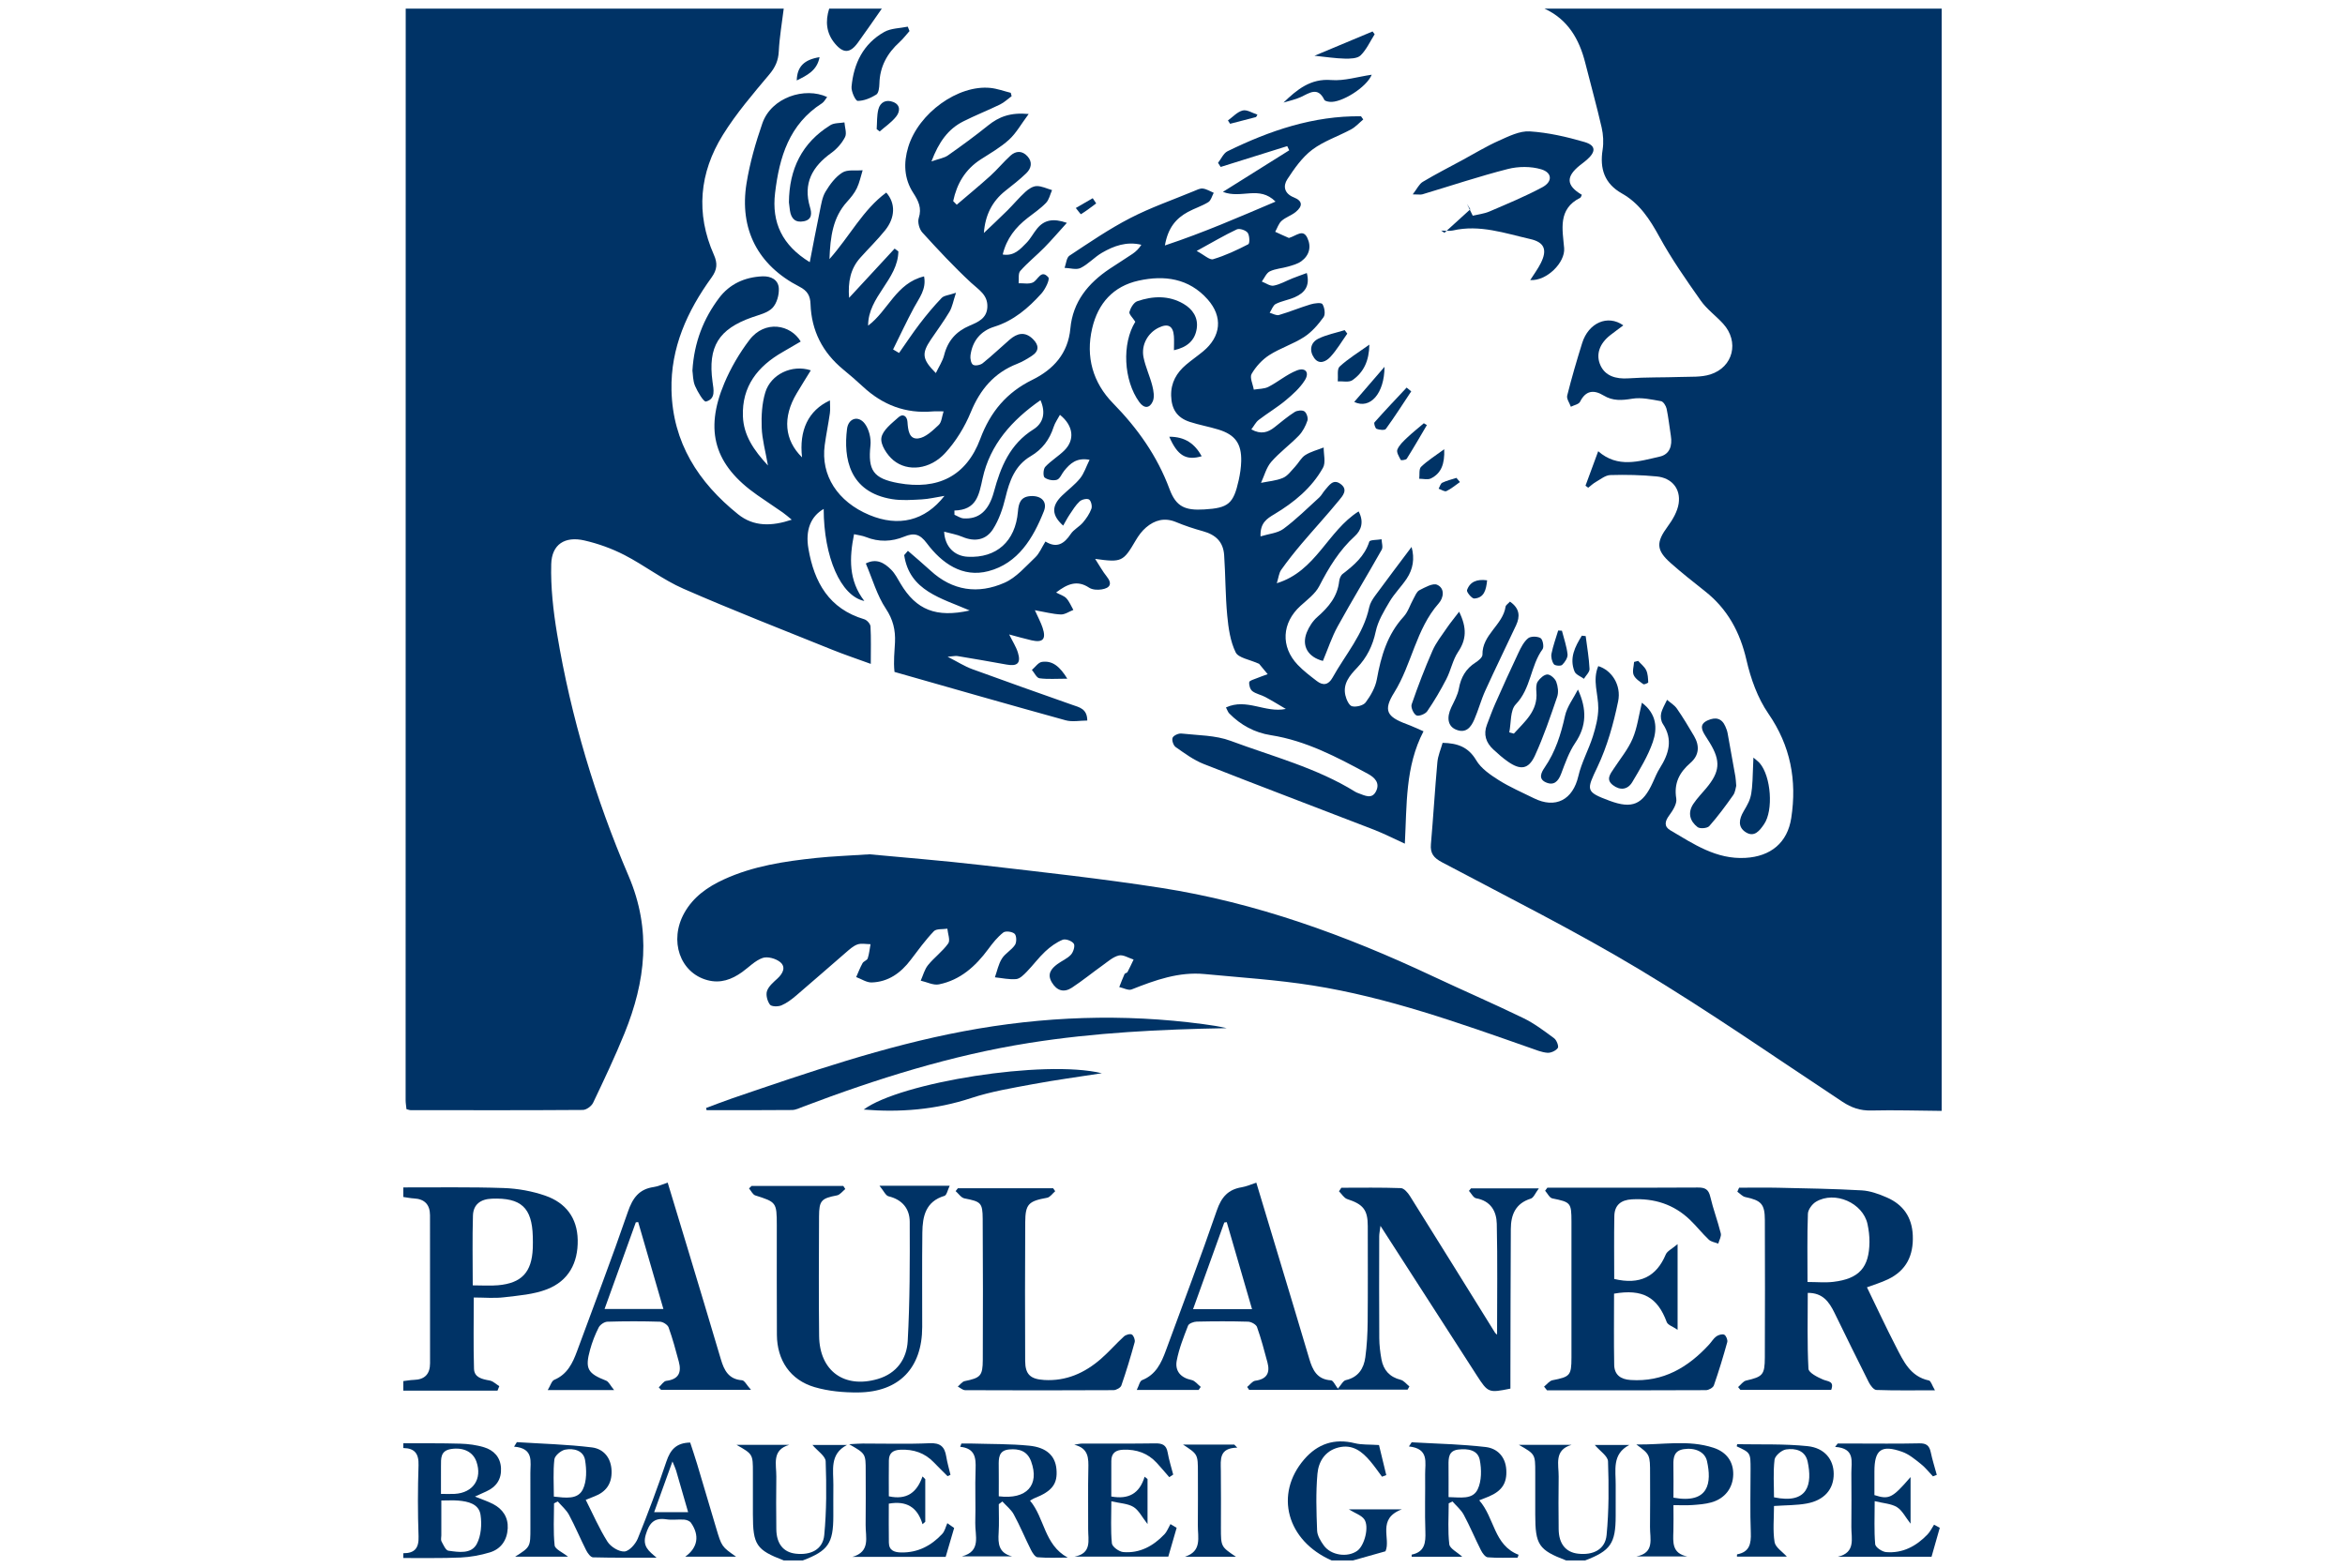 <svg width="151" height="101" viewBox="0 0 151 101" fill="none" xmlns="http://www.w3.org/2000/svg">
<path fill-rule="evenodd" clip-rule="evenodd" d="M77.056 16.163C77.541 16.419 77.89 16.762 78.117 16.694C78.9 16.46 79.653 16.107 80.381 15.73C80.481 15.679 80.469 15.168 80.341 14.993C80.221 14.828 79.816 14.693 79.644 14.773C78.843 15.148 78.08 15.602 77.056 16.163ZM61.455 32.882C61.457 32.973 61.459 33.064 61.461 33.155C61.655 33.236 61.846 33.374 62.044 33.387C62.998 33.449 63.657 32.946 63.998 31.683C64.437 30.059 65.033 28.603 66.549 27.652C67.175 27.259 67.357 26.588 66.999 25.775C65.156 27.061 63.75 28.634 63.274 30.805C63.036 31.893 62.889 32.844 61.455 32.882ZM77.548 32.811C79.099 32.719 79.427 32.448 79.764 30.923C79.852 30.525 79.914 30.115 79.924 29.709C79.951 28.574 79.539 28 78.46 27.667C77.849 27.478 77.213 27.37 76.606 27.17C75.79 26.901 75.436 26.348 75.413 25.489C75.391 24.65 75.761 24.008 76.378 23.487C76.73 23.19 77.112 22.927 77.468 22.633C78.626 21.677 78.76 20.405 77.761 19.28C76.558 17.925 74.983 17.709 73.32 18.074C71.688 18.433 70.706 19.531 70.329 21.14C69.896 22.981 70.375 24.648 71.667 25.968C73.252 27.588 74.514 29.363 75.309 31.501C75.734 32.643 76.311 32.885 77.548 32.811ZM50.466 0.557C50.354 1.472 50.194 2.384 50.148 3.302C50.118 3.901 49.925 4.332 49.535 4.797C48.483 6.05 47.405 7.307 46.546 8.691C45.036 11.126 44.785 13.741 45.969 16.41C46.212 16.956 46.185 17.366 45.819 17.872C44.255 20.033 43.178 22.394 43.239 25.13C43.315 28.506 44.972 31.07 47.524 33.12C48.534 33.932 49.697 33.902 50.982 33.472C50.746 33.281 50.584 33.133 50.405 33.009C49.858 32.628 49.3 32.262 48.754 31.88C46.021 29.968 45.341 27.761 46.641 24.68C47.055 23.699 47.61 22.749 48.254 21.9C49.254 20.582 50.918 20.906 51.559 21.996C51.172 22.222 50.785 22.452 50.395 22.675C48.789 23.593 47.764 24.884 47.838 26.818C47.885 28.028 48.52 28.981 49.45 29.98C49.288 29.051 49.075 28.297 49.047 27.537C49.019 26.784 49.063 25.989 49.279 25.274C49.634 24.101 51.005 23.454 52.21 23.852C51.896 24.362 51.59 24.848 51.297 25.341C50.38 26.882 50.506 28.34 51.646 29.457C51.448 27.726 52.04 26.434 53.442 25.788C53.442 26.111 53.472 26.37 53.437 26.621C53.34 27.306 53.197 27.985 53.105 28.671C52.843 30.616 53.934 32.312 55.98 33.168C57.857 33.953 59.562 33.552 60.816 31.937C60.259 32.027 59.805 32.14 59.347 32.164C58.712 32.198 58.059 32.248 57.438 32.146C54.682 31.695 54.306 29.511 54.542 27.624C54.628 26.934 55.273 26.736 55.691 27.293C55.961 27.654 56.1 28.234 56.051 28.69C55.88 30.289 56.231 30.82 57.843 31.114C60.383 31.577 62.224 30.668 63.121 28.267C63.771 26.525 64.819 25.277 66.475 24.463C67.838 23.794 68.777 22.757 68.923 21.162C69.081 19.431 70.068 18.243 71.448 17.316C71.937 16.988 72.441 16.68 72.928 16.349C73.144 16.202 73.335 16.018 73.494 15.765C72.544 15.537 71.72 15.836 70.953 16.283C70.469 16.565 70.077 17.015 69.58 17.26C69.305 17.395 68.898 17.263 68.551 17.252C68.651 16.983 68.672 16.594 68.866 16.466C70.142 15.622 71.412 14.752 72.767 14.052C74.082 13.371 75.497 12.88 76.87 12.312C77.058 12.234 77.268 12.121 77.454 12.144C77.695 12.173 77.922 12.321 78.155 12.418C78.043 12.624 77.981 12.911 77.807 13.018C77.397 13.273 76.92 13.418 76.494 13.65C75.746 14.059 75.215 14.644 75.01 15.809C77.52 14.976 79.758 13.994 82.135 12.985C81.077 11.925 79.943 12.827 78.746 12.358C80.277 11.398 81.647 10.539 83.017 9.68C82.974 9.59 82.931 9.5 82.888 9.411C81.46 9.858 80.031 10.305 78.602 10.752C78.546 10.664 78.489 10.577 78.432 10.489C78.633 10.234 78.781 9.87 79.044 9.741C81.757 8.412 84.573 7.451 87.639 7.489C87.687 7.558 87.735 7.626 87.783 7.694C87.526 7.909 87.295 8.172 87.006 8.329C86.174 8.78 85.24 9.084 84.496 9.644C83.849 10.132 83.347 10.851 82.895 11.543C82.609 11.979 82.69 12.463 83.313 12.713C83.873 12.938 83.907 13.264 83.432 13.654C83.157 13.879 82.787 13.99 82.525 14.225C82.333 14.398 82.247 14.69 82.113 14.929C82.407 15.063 82.699 15.2 82.996 15.327C83.494 15.18 83.903 14.727 84.183 15.322C84.453 15.893 84.313 16.446 83.796 16.825C83.557 17 83.242 17.082 82.95 17.168C82.558 17.284 82.125 17.303 81.766 17.478C81.541 17.588 81.419 17.908 81.251 18.134C81.507 18.23 81.784 18.44 82.013 18.397C82.43 18.32 82.818 18.088 83.221 17.929C83.514 17.813 83.811 17.709 84.148 17.584C84.374 18.443 83.985 18.869 83.377 19.141C82.982 19.319 82.534 19.381 82.15 19.576C81.97 19.668 81.886 19.949 81.758 20.145C81.958 20.198 82.183 20.338 82.354 20.289C83.04 20.089 83.703 19.811 84.388 19.604C84.636 19.529 85.08 19.472 85.154 19.587C85.294 19.804 85.359 20.245 85.226 20.428C84.879 20.908 84.466 21.387 83.975 21.705C83.271 22.162 82.437 22.418 81.73 22.872C81.274 23.165 80.867 23.612 80.595 24.08C80.459 24.312 80.677 24.749 80.734 25.094C81.051 25.039 81.404 25.055 81.676 24.916C82.303 24.595 82.856 24.113 83.503 23.86C84.059 23.643 84.339 23.987 84.022 24.489C83.71 24.987 83.243 25.406 82.784 25.788C82.237 26.244 81.616 26.611 81.05 27.046C80.867 27.186 80.755 27.419 80.576 27.655C81.201 28.001 81.647 27.852 82.077 27.511C82.499 27.177 82.911 26.826 83.363 26.538C83.526 26.433 83.85 26.399 83.992 26.494C84.135 26.59 84.245 26.922 84.189 27.088C84.071 27.436 83.887 27.794 83.635 28.056C83.067 28.645 82.39 29.135 81.856 29.75C81.54 30.116 81.412 30.643 81.199 31.098C81.674 30.999 82.177 30.966 82.614 30.779C82.921 30.648 83.15 30.317 83.394 30.058C83.622 29.816 83.781 29.482 84.049 29.311C84.404 29.085 84.836 28.979 85.235 28.821C85.23 29.261 85.379 29.788 85.191 30.125C84.464 31.428 83.328 32.357 82.06 33.117C81.583 33.403 81.133 33.675 81.169 34.546C81.708 34.379 82.267 34.341 82.646 34.06C83.463 33.455 84.192 32.73 84.947 32.043C85.097 31.907 85.188 31.71 85.324 31.557C85.59 31.259 85.842 30.817 86.325 31.172C86.828 31.541 86.454 31.941 86.22 32.228C85.444 33.177 84.611 34.078 83.818 35.014C83.357 35.559 82.912 36.119 82.499 36.701C82.355 36.905 82.332 37.194 82.216 37.563C84.745 36.792 85.48 34.203 87.484 32.938C87.847 33.605 87.646 34.162 87.249 34.522C86.239 35.44 85.565 36.555 84.95 37.75C84.692 38.25 84.175 38.627 83.741 39.022C82.543 40.109 82.448 41.648 83.563 42.819C83.932 43.206 84.367 43.535 84.793 43.863C85.195 44.174 85.543 44.116 85.804 43.646C86.631 42.157 87.799 40.85 88.166 39.117C88.222 38.851 88.383 38.591 88.548 38.367C89.311 37.324 90.093 36.295 90.894 35.226C91.102 35.973 90.99 36.656 90.578 37.273C90.237 37.783 89.788 38.225 89.477 38.751C89.118 39.358 88.729 39.996 88.587 40.67C88.392 41.59 88.016 42.35 87.377 43.018C86.912 43.504 86.462 44.035 86.631 44.778C86.691 45.045 86.865 45.438 87.059 45.487C87.325 45.553 87.787 45.442 87.938 45.239C88.263 44.801 88.563 44.278 88.658 43.751C88.927 42.262 89.33 40.867 90.386 39.716C90.67 39.405 90.799 38.955 91.012 38.575C91.124 38.375 91.22 38.106 91.398 38.014C91.759 37.83 92.262 37.539 92.541 37.663C93.053 37.893 92.96 38.501 92.643 38.859C91.173 40.523 90.915 42.777 89.775 44.606C89.059 45.753 89.294 46.163 90.578 46.638C90.936 46.77 91.281 46.936 91.663 47.1C90.476 49.38 90.596 51.832 90.461 54.337C89.761 54.019 89.129 53.694 88.471 53.438C84.819 52.023 81.153 50.642 77.51 49.206C76.863 48.952 76.28 48.518 75.703 48.115C75.557 48.013 75.443 47.671 75.506 47.518C75.568 47.369 75.885 47.224 76.072 47.244C77.136 47.362 78.261 47.349 79.241 47.714C81.947 48.723 84.776 49.45 87.265 50.994C87.33 51.034 87.403 51.063 87.475 51.089C87.878 51.232 88.34 51.505 88.61 50.955C88.867 50.432 88.531 50.08 88.085 49.84C86.098 48.77 84.109 47.707 81.833 47.35C80.79 47.187 79.894 46.702 79.152 45.947C79.07 45.863 79.033 45.735 78.942 45.564C80.283 44.946 81.465 45.937 82.798 45.66C82.358 45.402 81.924 45.132 81.474 44.892C81.205 44.747 80.877 44.693 80.642 44.513C80.5 44.405 80.417 44.122 80.441 43.935C80.454 43.833 80.742 43.758 80.912 43.687C81.148 43.59 81.39 43.509 81.629 43.421C81.446 43.199 81.265 42.974 81.077 42.755C80.464 42.474 79.744 42.377 79.567 42.015C79.221 41.305 79.101 40.455 79.025 39.65C78.902 38.356 78.915 37.05 78.826 35.753C78.767 34.903 78.293 34.442 77.457 34.212C76.87 34.05 76.287 33.857 75.725 33.623C74.993 33.319 74.36 33.493 73.8 33.969C73.533 34.196 73.311 34.498 73.132 34.804C72.328 36.178 72.231 36.236 70.519 35.995C70.806 36.438 71.002 36.803 71.258 37.121C71.657 37.616 71.462 37.877 70.937 37.962C70.677 38.005 70.338 37.987 70.131 37.85C69.367 37.344 68.738 37.599 68.005 38.162C68.268 38.304 68.52 38.373 68.669 38.536C68.861 38.746 68.971 39.031 69.116 39.283C68.845 39.387 68.57 39.586 68.304 39.575C67.787 39.553 67.276 39.413 66.637 39.301C66.854 39.786 67.026 40.098 67.135 40.43C67.378 41.164 67.158 41.408 66.422 41.24C65.955 41.134 65.496 40.998 64.982 40.863C65.201 41.306 65.428 41.652 65.545 42.031C65.754 42.709 65.513 42.93 64.814 42.802C63.761 42.609 62.705 42.43 61.649 42.253C61.528 42.233 61.398 42.269 61.019 42.298C61.676 42.633 62.116 42.917 62.596 43.093C64.736 43.877 66.886 44.633 69.035 45.393C69.49 45.554 70.005 45.634 70.013 46.407C69.538 46.407 69.048 46.51 68.618 46.391C64.938 45.376 61.27 44.322 57.599 43.276C57.523 42.576 57.605 41.969 57.631 41.36C57.665 40.585 57.51 39.905 57.042 39.202C56.474 38.349 56.186 37.309 55.752 36.291C56.431 35.942 56.945 36.248 57.386 36.693C57.634 36.943 57.803 37.275 57.985 37.583C58.993 39.284 60.281 39.801 62.442 39.319C60.629 38.526 58.563 38.064 58.223 35.752C58.303 35.66 58.383 35.569 58.463 35.477C58.947 35.899 59.44 36.31 59.912 36.745C61.335 38.06 62.988 38.284 64.691 37.529C65.444 37.195 66.043 36.485 66.664 35.896C66.932 35.642 67.079 35.261 67.318 34.877C68.051 35.334 68.529 35.02 68.949 34.39C69.142 34.101 69.5 33.927 69.73 33.656C69.955 33.392 70.161 33.088 70.278 32.766C70.34 32.597 70.256 32.253 70.125 32.171C69.992 32.089 69.657 32.168 69.52 32.294C69.263 32.531 69.075 32.846 68.877 33.14C68.727 33.363 68.605 33.604 68.46 33.853C67.706 33.178 67.702 32.585 68.386 31.922C68.773 31.548 69.215 31.222 69.55 30.808C69.806 30.492 69.933 30.072 70.16 29.614C69.313 29.455 68.906 29.86 68.529 30.316C68.366 30.513 68.256 30.836 68.058 30.9C67.823 30.976 67.461 30.907 67.265 30.757C67.156 30.673 67.176 30.206 67.305 30.068C67.669 29.677 68.145 29.394 68.528 29.019C69.223 28.337 69.13 27.422 68.252 26.717C68.109 26.986 67.934 27.226 67.848 27.493C67.585 28.31 67.119 28.941 66.368 29.382C65.356 29.976 65.002 30.97 64.742 32.052C64.572 32.757 64.325 33.481 63.939 34.085C63.491 34.787 62.76 34.914 61.962 34.573C61.605 34.421 61.211 34.358 60.795 34.243C60.842 35.215 61.461 35.815 62.319 35.859C64.165 35.952 65.385 34.871 65.546 32.953C65.592 32.401 65.72 31.994 66.353 31.952C67.04 31.906 67.465 32.302 67.216 32.929C66.528 34.66 65.559 36.286 63.645 36.786C61.976 37.223 60.647 36.279 59.678 34.986C59.233 34.392 58.863 34.299 58.23 34.56C57.424 34.893 56.59 34.922 55.757 34.588C55.528 34.496 55.272 34.469 54.994 34.405C54.687 35.942 54.637 37.385 55.657 38.707C54.132 38.39 53.044 35.868 53.039 32.778C52.196 33.266 51.851 34.151 52.057 35.343C52.43 37.508 53.383 39.211 55.654 39.885C55.824 39.935 56.044 40.179 56.053 40.344C56.096 41.106 56.072 41.871 56.072 42.758C55.178 42.432 54.384 42.167 53.61 41.855C50.404 40.56 47.18 39.306 44.013 37.92C42.684 37.339 41.508 36.416 40.212 35.748C39.403 35.331 38.518 35.012 37.631 34.809C36.375 34.521 35.53 35.057 35.495 36.332C35.454 37.826 35.626 39.344 35.872 40.825C36.767 46.206 38.336 51.414 40.476 56.416C41.971 59.911 41.566 63.215 40.214 66.55C39.598 68.068 38.895 69.55 38.19 71.029C38.087 71.245 37.756 71.486 37.528 71.487C33.832 71.514 30.134 71.504 26.437 71.5C26.365 71.5 26.293 71.467 26.174 71.438C26.155 71.243 26.119 71.047 26.119 70.85C26.119 47.419 26.122 23.988 26.125 0.557H50.466Z" fill="#003366"/>
<path fill-rule="evenodd" clip-rule="evenodd" d="M125.029 71.548C123.516 71.535 122.002 71.487 120.49 71.523C119.784 71.539 119.216 71.342 118.635 70.958C114.293 68.089 110.014 65.109 105.555 62.432C101.43 59.956 97.114 57.796 92.86 55.539C92.323 55.254 92.088 54.972 92.14 54.373C92.293 52.614 92.397 50.85 92.556 49.091C92.594 48.671 92.776 48.263 92.893 47.843C93.852 47.865 94.55 48.106 95.058 48.967C95.372 49.498 95.967 49.905 96.511 50.248C97.223 50.697 98.007 51.032 98.763 51.408C100.171 52.109 101.28 51.51 101.634 49.986C101.837 49.11 102.293 48.295 102.567 47.431C102.752 46.844 102.913 46.221 102.917 45.613C102.923 44.714 102.527 43.811 102.916 42.902C103.759 43.154 104.417 44.105 104.195 45.175C103.897 46.612 103.494 48.066 102.868 49.386C102.152 50.893 102.078 50.991 103.635 51.571C105.103 52.117 105.78 51.827 106.434 50.379C106.571 50.076 106.698 49.763 106.874 49.483C107.458 48.559 107.748 47.635 107.072 46.617C106.956 46.442 106.917 46.156 106.964 45.949C107.034 45.644 107.213 45.364 107.346 45.073C107.561 45.26 107.824 45.414 107.982 45.642C108.375 46.21 108.732 46.804 109.082 47.401C109.453 48.032 109.417 48.644 108.849 49.137C108.137 49.754 107.776 50.447 107.939 51.436C107.994 51.766 107.717 52.202 107.487 52.513C107.199 52.902 107.137 53.23 107.564 53.481C109.061 54.36 110.508 55.357 112.387 55.253C114.019 55.163 115.101 54.278 115.344 52.68C115.713 50.252 115.301 48.037 113.867 45.957C113.177 44.956 112.735 43.713 112.46 42.515C112.044 40.706 111.238 39.22 109.783 38.074C109.038 37.486 108.293 36.896 107.583 36.267C106.633 35.426 106.638 34.925 107.386 33.908C107.707 33.471 108.015 32.947 108.093 32.428C108.235 31.476 107.649 30.78 106.681 30.686C105.69 30.589 104.687 30.567 103.692 30.597C103.376 30.606 103.061 30.871 102.759 31.041C102.583 31.141 102.432 31.287 102.27 31.412L102.093 31.284C102.364 30.549 102.635 29.813 102.912 29.062C104.173 30.169 105.545 29.709 106.872 29.409C107.523 29.262 107.692 28.701 107.59 28.066C107.497 27.485 107.438 26.898 107.317 26.324C107.277 26.139 107.107 25.865 106.96 25.839C106.347 25.732 105.699 25.58 105.103 25.679C104.438 25.789 103.854 25.833 103.261 25.473C102.633 25.092 102.112 25.136 101.743 25.876C101.661 26.041 101.354 26.093 101.151 26.197C101.066 25.955 100.864 25.684 100.916 25.476C101.201 24.339 101.531 23.213 101.88 22.093C102.284 20.797 103.52 20.238 104.53 20.956C104.234 21.178 103.956 21.378 103.686 21.589C102.974 22.147 102.748 22.861 103.061 23.539C103.362 24.191 104.008 24.428 104.874 24.367C105.989 24.288 107.112 24.317 108.231 24.278C108.866 24.255 109.536 24.304 110.126 24.118C111.612 23.649 112.007 22.003 110.959 20.851C110.494 20.339 109.908 19.919 109.515 19.361C108.575 18.027 107.635 16.682 106.853 15.254C106.234 14.123 105.575 13.1 104.431 12.455C103.32 11.828 103.002 10.869 103.196 9.646C103.269 9.181 103.239 8.672 103.134 8.211C102.813 6.816 102.428 5.437 102.078 4.049C101.691 2.517 100.958 1.249 99.456 0.557H125.029V71.548Z" fill="#003366"/>
<path fill-rule="evenodd" clip-rule="evenodd" d="M30.441 82.785C31.055 82.785 31.567 82.823 32.073 82.778C33.592 82.643 34.242 81.938 34.307 80.402C34.317 80.147 34.315 79.891 34.308 79.636C34.258 77.773 33.549 77.131 31.676 77.202C30.94 77.23 30.476 77.575 30.454 78.293C30.409 79.767 30.441 81.244 30.441 82.785ZM25.971 76.477C28.126 76.483 30.283 76.442 32.436 76.517C33.343 76.548 34.279 76.716 35.133 77.016C36.421 77.469 37.174 78.429 37.2 79.864C37.227 81.352 36.603 82.498 35.228 83.035C34.367 83.371 33.391 83.442 32.458 83.553C31.827 83.629 31.181 83.567 30.507 83.567C30.507 85.106 30.477 86.63 30.522 88.153C30.538 88.722 31.041 88.826 31.526 88.912C31.749 88.952 31.943 89.15 32.151 89.277C32.112 89.373 32.074 89.469 32.035 89.566H25.971V88.95C26.199 88.923 26.428 88.88 26.657 88.873C27.354 88.854 27.691 88.49 27.692 87.809C27.694 84.628 27.695 81.446 27.689 78.265C27.687 77.59 27.345 77.221 26.654 77.186C26.425 77.174 26.198 77.124 25.971 77.093V76.477Z" fill="#003366"/>
<path fill-rule="evenodd" clip-rule="evenodd" d="M28.395 96.217C28.772 96.217 29.025 96.229 29.277 96.215C30.465 96.15 31.069 95.251 30.678 94.137C30.453 93.498 29.824 93.203 29.04 93.327C28.348 93.436 28.399 93.945 28.396 94.434C28.393 94.994 28.395 95.553 28.395 96.217ZM28.418 96.641C28.418 97.462 28.418 98.177 28.418 98.892C28.418 99.021 28.375 99.173 28.428 99.272C28.55 99.496 28.698 99.85 28.874 99.875C29.527 99.967 30.346 100.105 30.7 99.441C30.982 98.914 31.035 98.172 30.943 97.562C30.837 96.858 30.143 96.699 29.503 96.646C29.176 96.619 28.845 96.641 28.418 96.641ZM25.971 92.954C27.2 92.96 28.431 92.945 29.66 92.982C30.165 92.997 30.685 93.066 31.168 93.212C31.798 93.404 32.222 93.848 32.26 94.548C32.3 95.27 31.959 95.769 31.303 96.061C31.075 96.162 30.85 96.267 30.582 96.389C31.016 96.565 31.401 96.687 31.755 96.871C32.371 97.193 32.727 97.722 32.694 98.424C32.659 99.18 32.27 99.765 31.537 99.986C30.932 100.169 30.29 100.285 29.659 100.314C28.432 100.368 27.2 100.34 25.971 100.346V100.038C26.704 100.04 26.979 99.708 26.952 98.95C26.897 97.425 26.9 95.896 26.95 94.371C26.974 93.624 26.704 93.274 25.971 93.262V92.954Z" fill="#003366"/>
<path fill-rule="evenodd" clip-rule="evenodd" d="M85.745 100.5C82.862 99.235 82.04 96.237 83.986 93.985C84.84 92.996 85.923 92.624 87.236 92.951C87.681 93.062 88.163 93.026 88.797 93.069C88.931 93.621 89.098 94.313 89.265 95.005C89.174 95.04 89.082 95.074 88.991 95.108C88.742 94.777 88.507 94.433 88.24 94.117C87.706 93.482 87.091 92.998 86.184 93.227C85.311 93.448 84.903 94.145 84.833 94.921C84.725 96.132 84.765 97.36 84.812 98.579C84.824 98.907 85.041 99.26 85.246 99.542C85.712 100.181 86.773 100.327 87.395 99.883C87.868 99.546 88.186 98.308 87.842 97.842C87.656 97.59 87.283 97.474 86.853 97.21H90.272C88.638 97.821 89.575 99.1 89.215 99.912C88.492 100.116 87.812 100.308 87.131 100.5H85.745Z" fill="#003366"/>
<path fill-rule="evenodd" clip-rule="evenodd" d="M100.842 100.5C99.079 99.827 98.857 99.497 98.858 97.541V94.847C98.858 93.658 98.858 93.658 97.803 93.056H101.199C100.05 93.388 100.376 94.322 100.366 95.105C100.351 96.234 100.352 97.363 100.366 98.493C100.378 99.432 100.822 99.975 101.611 100.066C102.59 100.179 103.362 99.795 103.452 98.87C103.604 97.297 103.599 95.702 103.544 94.12C103.532 93.78 103.024 93.457 102.694 93.066H104.913C103.784 93.655 104.048 94.697 104.038 95.642C104.032 96.309 104.038 96.976 104.037 97.644C104.036 99.4 103.705 99.881 102.075 100.5H100.842Z" fill="#003366"/>
<path fill-rule="evenodd" clip-rule="evenodd" d="M50.466 100.5C48.703 99.827 48.481 99.497 48.481 97.541C48.481 96.643 48.481 95.745 48.481 94.847C48.481 93.658 48.481 93.658 47.426 93.056H50.824C49.674 93.387 49.999 94.322 49.989 95.104C49.975 96.234 49.975 97.363 49.989 98.492C50.001 99.431 50.445 99.975 51.234 100.066C52.213 100.179 52.986 99.795 53.075 98.87C53.227 97.297 53.223 95.702 53.167 94.12C53.156 93.78 52.648 93.457 52.317 93.066H54.537C53.407 93.655 53.671 94.697 53.662 95.642C53.655 96.309 53.661 96.976 53.66 97.644C53.659 99.4 53.328 99.881 51.698 100.5H50.466Z" fill="#003366"/>
<path fill-rule="evenodd" clip-rule="evenodd" d="M56.782 0.557C56.268 1.289 55.764 2.029 55.238 2.752C54.738 3.438 54.306 3.455 53.759 2.799C53.203 2.132 53.136 1.366 53.393 0.557H56.782Z" fill="#003366"/>
<path fill-rule="evenodd" clip-rule="evenodd" d="M55.988 55.022C58.176 55.23 60.707 55.428 63.227 55.721C67.071 56.166 70.921 56.587 74.744 57.181C80.868 58.132 86.639 60.232 92.23 62.861C94.177 63.777 96.154 64.631 98.09 65.571C98.798 65.914 99.441 66.402 100.077 66.874C100.237 66.992 100.386 67.392 100.31 67.499C100.182 67.678 99.862 67.824 99.637 67.805C99.263 67.775 98.896 67.618 98.534 67.492C93.94 65.88 89.349 64.234 84.52 63.469C82.22 63.105 79.886 62.957 77.565 62.735C75.902 62.576 74.383 63.127 72.87 63.725C72.657 63.809 72.341 63.631 72.072 63.573C72.184 63.292 72.288 63.008 72.413 62.733C72.439 62.675 72.569 62.667 72.6 62.609C72.742 62.345 72.865 62.071 72.995 61.801C72.677 61.703 72.328 61.472 72.049 61.538C71.675 61.626 71.343 61.928 71.012 62.164C70.345 62.64 69.709 63.161 69.026 63.61C68.513 63.947 68.055 63.819 67.729 63.27C67.414 62.741 67.682 62.395 68.083 62.097C68.37 61.884 68.725 61.743 68.96 61.488C69.115 61.32 69.238 60.921 69.144 60.779C69.028 60.602 68.615 60.449 68.429 60.525C68.018 60.695 67.632 60.975 67.304 61.282C66.875 61.683 66.524 62.166 66.113 62.588C65.92 62.785 65.675 63.037 65.435 63.059C64.985 63.1 64.522 62.992 64.064 62.945C64.208 62.54 64.291 62.096 64.515 61.74C64.726 61.403 65.136 61.192 65.357 60.859C65.472 60.687 65.464 60.269 65.335 60.144C65.189 60.001 64.752 59.943 64.606 60.058C64.231 60.351 63.92 60.741 63.635 61.129C62.819 62.235 61.838 63.122 60.459 63.4C60.099 63.472 59.679 63.248 59.287 63.161C59.439 62.823 59.532 62.436 59.758 62.158C60.158 61.664 60.696 61.276 61.06 60.761C61.202 60.559 61.031 60.136 61.003 59.813C60.706 59.861 60.299 59.804 60.133 59.977C59.587 60.548 59.118 61.196 58.637 61.828C58.001 62.665 57.202 63.242 56.13 63.276C55.801 63.286 55.465 63.052 55.132 62.929C55.266 62.629 55.383 62.318 55.542 62.032C55.612 61.907 55.834 61.851 55.874 61.727C55.97 61.434 55.999 61.119 56.055 60.812C55.772 60.811 55.465 60.74 55.214 60.828C54.937 60.925 54.698 61.152 54.466 61.35C53.397 62.27 52.341 63.206 51.267 64.12C50.976 64.367 50.659 64.61 50.313 64.754C50.099 64.843 49.677 64.837 49.577 64.703C49.409 64.477 49.303 64.075 49.391 63.823C49.498 63.512 49.81 63.257 50.069 63.016C50.415 62.694 50.621 62.285 50.24 61.967C49.964 61.737 49.426 61.587 49.108 61.698C48.622 61.866 48.227 62.293 47.79 62.605C47.117 63.088 46.398 63.354 45.553 63.129C43.786 62.657 43.065 60.584 44.067 58.794C44.643 57.766 45.562 57.121 46.606 56.642C48.498 55.772 50.526 55.472 52.569 55.256C53.588 55.148 54.614 55.113 55.988 55.022Z" fill="#003366"/>
<path fill-rule="evenodd" clip-rule="evenodd" d="M60.76 26.495C60.46 26.495 60.258 26.48 60.059 26.498C58.315 26.652 56.834 26.082 55.564 24.899C55.152 24.515 54.722 24.148 54.287 23.789C52.966 22.698 52.252 21.302 52.192 19.59C52.174 19.052 51.996 18.73 51.478 18.464C48.805 17.093 47.59 14.762 48.073 11.793C48.285 10.488 48.656 9.195 49.09 7.943C49.672 6.268 51.825 5.584 53.262 6.248C53.148 6.39 53.068 6.562 52.933 6.649C50.818 8 50.185 10.113 49.909 12.429C49.681 14.341 50.372 15.799 52.143 16.885C52.361 15.764 52.564 14.675 52.79 13.591C52.879 13.166 52.941 12.705 53.157 12.345C53.437 11.88 53.794 11.395 54.241 11.115C54.576 10.905 55.105 11.004 55.548 10.966C55.427 11.355 55.347 11.764 55.172 12.127C55.019 12.445 54.782 12.732 54.542 12.997C53.635 13.999 53.466 15.225 53.411 16.686C54.724 15.209 55.565 13.508 57.07 12.403C57.678 13.095 57.65 14.017 56.996 14.832C56.499 15.45 55.926 16.007 55.397 16.599C54.763 17.308 54.596 18.15 54.675 19.182C55.701 18.072 56.654 17.041 57.608 16.011C57.688 16.071 57.768 16.132 57.848 16.192C57.815 18.015 55.895 19.102 55.9 20.972C57.182 20.026 57.7 18.231 59.503 17.801C59.664 18.632 59.188 19.19 58.856 19.807C58.38 20.692 57.955 21.605 57.508 22.506C57.637 22.581 57.765 22.657 57.893 22.733C58.337 22.102 58.761 21.457 59.229 20.845C59.669 20.27 60.135 19.711 60.635 19.189C60.786 19.03 61.089 19.017 61.559 18.856C61.379 19.398 61.32 19.772 61.141 20.075C60.776 20.691 60.347 21.269 59.945 21.864C59.336 22.767 59.374 23.137 60.261 24.028C60.456 23.618 60.697 23.264 60.795 22.873C61.028 21.952 61.564 21.345 62.432 20.976C62.97 20.746 63.544 20.513 63.578 19.777C63.613 18.986 63.022 18.667 62.527 18.206C61.427 17.185 60.4 16.083 59.39 14.972C59.196 14.759 59.075 14.309 59.16 14.045C59.37 13.399 59.139 12.938 58.807 12.425C58.211 11.507 58.172 10.49 58.485 9.465C59.15 7.282 61.693 5.45 63.776 5.663C64.218 5.709 64.648 5.869 65.084 5.977C65.103 6.049 65.122 6.121 65.142 6.193C64.895 6.374 64.668 6.596 64.397 6.728C63.614 7.109 62.8 7.428 62.023 7.821C61.044 8.317 60.452 9.15 59.978 10.397C60.472 10.222 60.8 10.178 61.041 10.008C61.921 9.39 62.79 8.754 63.627 8.08C64.318 7.524 65.058 7.23 66.239 7.342C65.748 8 65.434 8.577 64.975 8.996C64.433 9.492 63.775 9.865 63.151 10.267C62.147 10.914 61.613 11.839 61.378 12.953C61.454 13.03 61.531 13.108 61.607 13.185C62.328 12.568 63.062 11.966 63.766 11.33C64.22 10.919 64.612 10.438 65.065 10.025C65.413 9.71 65.816 9.69 66.157 10.062C66.505 10.442 66.406 10.845 66.083 11.159C65.661 11.568 65.192 11.929 64.73 12.296C63.888 12.966 63.439 13.852 63.354 15.005C63.853 14.528 64.359 14.06 64.849 13.573C65.249 13.177 65.61 12.739 66.025 12.36C66.223 12.178 66.505 11.99 66.752 11.985C67.081 11.979 67.413 12.15 67.744 12.244C67.619 12.523 67.555 12.86 67.355 13.067C67.003 13.433 66.572 13.725 66.168 14.039C65.402 14.636 64.819 15.352 64.567 16.391C65.309 16.513 65.698 16.043 66.093 15.646C66.36 15.377 66.537 15.02 66.781 14.723C67.24 14.164 67.811 14.043 68.698 14.353C68.149 14.958 67.712 15.472 67.24 15.951C66.737 16.462 66.17 16.914 65.697 17.45C65.551 17.616 65.621 17.973 65.592 18.243C65.898 18.234 66.242 18.311 66.501 18.197C66.843 18.045 67.029 17.316 67.504 17.862C67.617 17.991 67.311 18.625 67.061 18.903C66.216 19.841 65.272 20.655 64.019 21.045C63.135 21.321 62.612 21.969 62.491 22.893C62.465 23.092 62.526 23.413 62.658 23.493C62.799 23.578 63.129 23.514 63.279 23.393C63.877 22.912 64.434 22.379 65.015 21.875C65.5 21.455 66.004 21.334 66.514 21.84C66.903 22.225 66.928 22.604 66.442 22.92C66.142 23.115 65.829 23.303 65.498 23.432C64.015 24.011 63.115 25.082 62.512 26.547C62.122 27.495 61.553 28.426 60.862 29.179C59.888 30.241 58.448 30.405 57.528 29.644C57.123 29.308 56.686 28.643 56.754 28.203C56.83 27.71 57.425 27.262 57.862 26.87C58.136 26.623 58.408 26.793 58.434 27.17C58.469 27.677 58.527 28.311 59.131 28.237C59.602 28.179 60.06 27.729 60.446 27.369C60.636 27.192 60.65 26.826 60.76 26.495Z" fill="#003366"/>
<path fill-rule="evenodd" clip-rule="evenodd" d="M116.39 82.568C117 82.568 117.536 82.621 118.059 82.558C119.719 82.36 120.367 81.631 120.379 79.982C120.381 79.6 120.334 79.211 120.253 78.837C119.96 77.478 118.154 76.679 116.94 77.397C116.69 77.545 116.424 77.904 116.415 78.174C116.363 79.627 116.39 81.083 116.39 82.568ZM117.914 89.518H112.069C112.02 89.457 111.97 89.396 111.921 89.335C112.092 89.191 112.244 88.961 112.438 88.916C113.503 88.67 113.637 88.555 113.642 87.431C113.655 84.482 113.652 81.532 113.643 78.582C113.64 77.545 113.412 77.315 112.382 77.097C112.196 77.058 112.041 76.871 111.872 76.753C111.91 76.667 111.947 76.581 111.985 76.495C112.824 76.495 113.664 76.479 114.502 76.498C116.296 76.538 118.09 76.565 119.88 76.667C120.428 76.698 120.986 76.901 121.497 77.124C122.549 77.581 123.121 78.395 123.169 79.574C123.221 80.856 122.753 81.828 121.578 82.392C121.12 82.612 120.628 82.757 120.218 82.91C120.843 84.196 121.44 85.483 122.09 86.742C122.568 87.668 123.006 88.656 124.206 88.911C124.335 88.938 124.408 89.226 124.596 89.544C123.215 89.544 122.018 89.564 120.824 89.522C120.653 89.515 120.439 89.231 120.337 89.029C119.587 87.544 118.859 86.048 118.127 84.553C117.786 83.859 117.377 83.259 116.406 83.27C116.406 84.906 116.365 86.534 116.45 88.155C116.463 88.409 117.025 88.696 117.384 88.85C117.707 88.988 118.131 88.937 117.914 89.518Z" fill="#003366"/>
<path fill-rule="evenodd" clip-rule="evenodd" d="M99.426 89.307C99.607 89.165 99.77 88.934 99.97 88.895C101.095 88.675 101.188 88.593 101.19 87.445C101.193 84.52 101.193 81.595 101.19 78.67C101.188 77.458 101.137 77.425 99.957 77.184C99.777 77.147 99.647 76.862 99.494 76.691C99.543 76.625 99.591 76.56 99.639 76.494H101.785C104.3 76.494 106.816 76.504 109.332 76.484C109.789 76.481 110.016 76.595 110.128 77.072C110.314 77.869 110.608 78.64 110.805 79.434C110.854 79.63 110.702 79.875 110.643 80.097C110.437 80.015 110.184 79.983 110.034 79.841C109.607 79.437 109.241 78.968 108.816 78.56C107.776 77.563 106.518 77.167 105.086 77.244C104.374 77.282 103.964 77.618 103.951 78.323C103.925 79.678 103.943 81.033 103.943 82.373C105.595 82.766 106.659 82.229 107.263 80.795C107.356 80.575 107.654 80.443 108.024 80.129V85.646C107.718 85.436 107.395 85.339 107.324 85.148C106.731 83.545 105.772 82.999 103.933 83.319C103.933 84.84 103.914 86.373 103.942 87.904C103.954 88.545 104.353 88.837 104.996 88.88C107.1 89.02 108.7 88.072 110.061 86.587C110.216 86.417 110.336 86.202 110.518 86.072C110.654 85.975 110.905 85.901 111.03 85.964C111.149 86.025 111.26 86.301 111.222 86.44C110.963 87.378 110.68 88.31 110.36 89.228C110.308 89.376 110.028 89.533 109.854 89.534C106.442 89.552 103.03 89.547 99.618 89.547C99.554 89.467 99.49 89.387 99.426 89.307Z" fill="#003366"/>
<path fill-rule="evenodd" clip-rule="evenodd" d="M96.4 85.959C96.4 83.565 96.434 81.192 96.381 78.82C96.363 78.015 95.993 77.344 95.051 77.176C94.875 77.144 94.742 76.865 94.59 76.7C94.634 76.645 94.678 76.591 94.722 76.537H99.092C98.863 76.839 98.755 77.142 98.571 77.199C97.585 77.506 97.29 78.239 97.285 79.154C97.268 82.283 97.266 85.412 97.259 88.541C97.258 88.844 97.259 89.147 97.259 89.435C95.863 89.72 95.819 89.708 95.098 88.591C93.056 85.426 91.019 82.259 88.891 78.952C88.851 79.279 88.811 79.459 88.811 79.64C88.807 81.82 88.8 84 88.815 86.18C88.818 86.638 88.873 87.101 88.956 87.553C89.084 88.24 89.479 88.689 90.191 88.867C90.401 88.919 90.568 89.148 90.755 89.295C90.716 89.364 90.676 89.433 90.636 89.502H86.096C86.351 89.213 86.477 88.931 86.658 88.889C87.464 88.705 87.817 88.144 87.917 87.418C88.021 86.659 88.06 85.888 88.067 85.121C88.087 83.069 88.074 81.017 88.074 78.965C88.074 77.921 87.776 77.561 86.756 77.23C86.545 77.162 86.397 76.9 86.221 76.728L86.372 76.498C87.65 76.498 88.929 76.475 90.206 76.522C90.409 76.529 90.654 76.817 90.789 77.032C92.625 79.961 94.445 82.901 96.27 85.837C96.296 85.878 96.344 85.907 96.4 85.959Z" fill="#003366"/>
<path fill-rule="evenodd" clip-rule="evenodd" d="M48.396 76.38H54.301C54.344 76.447 54.388 76.514 54.431 76.581C54.254 76.722 54.093 76.952 53.895 76.99C52.894 77.181 52.743 77.317 52.74 78.346C52.731 80.912 52.715 83.478 52.745 86.044C52.771 88.302 54.368 89.449 56.527 88.814C57.749 88.454 58.387 87.515 58.45 86.373C58.591 83.816 58.589 81.25 58.579 78.688C58.576 77.851 58.101 77.262 57.216 77.049C57.03 77.004 56.906 76.701 56.633 76.371H61.153C61.023 76.635 60.964 76.976 60.817 77.02C59.602 77.382 59.404 78.341 59.392 79.386C59.368 81.413 59.385 83.441 59.383 85.468C59.38 88.106 57.899 89.659 55.252 89.682C54.317 89.69 53.343 89.602 52.45 89.339C50.889 88.88 50.036 87.608 50.026 85.972C50.01 83.612 50.024 81.251 50.02 78.89C50.018 77.444 49.982 77.417 48.637 76.993C48.471 76.941 48.365 76.697 48.232 76.542C48.286 76.488 48.341 76.434 48.396 76.38Z" fill="#003366"/>
<path fill-rule="evenodd" clip-rule="evenodd" d="M42.718 84.308C42.165 82.401 41.63 80.554 41.094 78.707L40.941 78.727C40.276 80.57 39.612 82.412 38.929 84.308H42.718ZM39.543 89.528H35.27C35.448 89.236 35.521 88.94 35.688 88.87C36.538 88.513 36.878 87.786 37.165 87.003C38.26 84.023 39.396 81.058 40.428 78.057C40.735 77.165 41.144 76.585 42.101 76.451C42.374 76.413 42.635 76.285 42.994 76.168C43.428 77.601 43.857 79.009 44.281 80.418C44.997 82.796 45.715 85.172 46.42 87.553C46.63 88.26 46.92 88.835 47.783 88.897C47.94 88.909 48.077 89.201 48.358 89.513H42.563C42.516 89.46 42.468 89.407 42.421 89.354C42.582 89.208 42.729 88.957 42.904 88.935C43.698 88.838 43.899 88.396 43.71 87.698C43.511 86.958 43.313 86.215 43.053 85.495C42.991 85.322 42.693 85.132 42.497 85.126C41.369 85.091 40.239 85.091 39.11 85.126C38.915 85.132 38.642 85.319 38.551 85.497C38.32 85.95 38.132 86.435 37.997 86.927C37.657 88.157 37.838 88.455 39.03 88.923C39.197 88.988 39.296 89.228 39.543 89.528Z" fill="#003366"/>
<path fill-rule="evenodd" clip-rule="evenodd" d="M80.622 84.32C80.063 82.395 79.528 80.554 78.993 78.713C78.94 78.721 78.887 78.729 78.834 78.737C78.171 80.577 77.509 82.417 76.823 84.32H80.622ZM77.185 89.519H73.199C73.336 89.253 73.39 88.948 73.541 88.889C74.432 88.539 74.779 87.785 75.075 86.977C76.177 83.973 77.314 80.982 78.355 77.957C78.648 77.107 79.077 76.611 79.952 76.468C80.25 76.419 80.534 76.288 80.897 76.171C81.384 77.788 81.863 79.373 82.34 80.959C82.996 83.141 83.659 85.32 84.304 87.506C84.52 88.239 84.807 88.846 85.709 88.902C85.85 88.911 85.973 89.217 86.206 89.517H80.437C80.394 89.455 80.351 89.393 80.308 89.33C80.481 89.191 80.641 88.954 80.83 88.928C81.572 88.827 81.796 88.423 81.614 87.747C81.409 86.982 81.207 86.214 80.942 85.469C80.883 85.302 80.569 85.13 80.368 85.124C79.265 85.091 78.161 85.096 77.058 85.12C76.864 85.125 76.556 85.239 76.502 85.38C76.216 86.116 75.918 86.864 75.772 87.635C75.648 88.298 76.023 88.736 76.731 88.882C76.948 88.927 77.124 89.171 77.319 89.324C77.274 89.389 77.23 89.454 77.185 89.519Z" fill="#003366"/>
<path fill-rule="evenodd" clip-rule="evenodd" d="M61.68 76.531H67.814C67.859 76.594 67.903 76.658 67.947 76.721C67.774 76.867 67.619 77.108 67.426 77.143C66.237 77.36 66.024 77.542 66.017 78.719C65.998 81.696 66.002 84.672 66.013 87.649C66.017 88.522 66.349 88.825 67.239 88.879C68.656 88.964 69.849 88.426 70.889 87.521C71.411 87.067 71.866 86.538 72.377 86.073C72.495 85.965 72.77 85.887 72.882 85.952C73.003 86.022 73.104 86.299 73.064 86.445C72.807 87.383 72.525 88.316 72.207 89.234C72.156 89.379 71.876 89.533 71.701 89.534C68.518 89.552 65.335 89.55 62.151 89.536C61.992 89.536 61.834 89.384 61.675 89.303C61.823 89.182 61.955 88.986 62.121 88.952C63.13 88.745 63.28 88.62 63.284 87.585C63.298 84.557 63.297 81.529 63.278 78.501C63.271 77.456 63.157 77.391 62.1 77.183C61.889 77.141 61.722 76.877 61.535 76.715C61.583 76.654 61.632 76.593 61.68 76.531Z" fill="#003366"/>
<path fill-rule="evenodd" clip-rule="evenodd" d="M45.465 71.362C46.028 71.153 46.587 70.932 47.155 70.738C52.048 69.066 56.937 67.382 62.039 66.421C67.169 65.455 72.319 65.269 77.496 65.962C77.996 66.028 78.493 66.103 78.986 66.22C74.724 66.296 70.482 66.504 66.27 67.172C61.26 67.966 56.459 69.481 51.732 71.27C51.494 71.36 51.247 71.488 51.004 71.491C49.169 71.51 47.334 71.501 45.499 71.501C45.488 71.455 45.477 71.409 45.465 71.362Z" fill="#003366"/>
<path fill-rule="evenodd" clip-rule="evenodd" d="M93.011 14.993C93.566 14.488 94.121 13.983 94.677 13.479C94.605 13.363 94.533 13.248 94.46 13.132C94.571 13.357 94.682 13.582 94.834 13.892C95.181 13.808 95.567 13.768 95.907 13.622C97.056 13.128 98.217 12.649 99.317 12.059C99.983 11.702 99.957 11.117 99.242 10.904C98.578 10.706 97.773 10.712 97.096 10.884C95.243 11.357 93.425 11.967 91.592 12.515C91.479 12.549 91.347 12.519 90.969 12.519C91.251 12.155 91.384 11.85 91.615 11.712C92.447 11.214 93.311 10.773 94.164 10.311C94.946 9.888 95.709 9.421 96.519 9.06C97.152 8.777 97.857 8.421 98.507 8.462C99.691 8.538 100.88 8.811 102.025 9.145C102.775 9.364 102.778 9.774 102.17 10.3C102.035 10.418 101.89 10.524 101.749 10.635C100.816 11.377 100.846 11.948 101.858 12.546C101.823 12.613 101.805 12.714 101.75 12.741C100.296 13.467 100.618 14.787 100.719 15.98C100.797 16.904 99.599 18.111 98.535 18.038C98.766 17.672 99.027 17.325 99.218 16.942C99.641 16.096 99.456 15.606 98.544 15.398C96.906 15.025 95.283 14.447 93.553 14.844C93.314 14.898 93.052 14.851 92.8 14.851C92.87 14.898 92.941 14.945 93.011 14.993Z" fill="#003366"/>
<path fill-rule="evenodd" clip-rule="evenodd" d="M43.301 94.127C42.87 95.32 42.503 96.338 42.122 97.394H44.311C44.042 96.461 43.792 95.584 43.535 94.709C43.494 94.566 43.425 94.431 43.301 94.127ZM35.664 96.39C36.405 96.468 37.197 96.598 37.528 95.93C37.791 95.398 37.777 94.653 37.674 94.037C37.57 93.417 36.938 93.258 36.386 93.368C36.115 93.423 35.725 93.754 35.697 93.996C35.609 94.773 35.664 95.566 35.664 96.39ZM47.396 100.259H44.125C44.941 99.674 45.058 98.882 44.492 98.076C44.411 97.961 44.21 97.885 44.058 97.874C43.676 97.846 43.282 97.912 42.907 97.854C42.104 97.73 41.801 98.115 41.584 98.836C41.357 99.59 41.763 99.888 42.277 100.323C40.913 100.323 39.548 100.338 38.184 100.302C38.031 100.298 37.839 100.032 37.745 99.847C37.364 99.094 37.04 98.311 36.641 97.568C36.467 97.244 36.163 96.99 35.917 96.704L35.676 96.822C35.676 97.726 35.617 98.637 35.714 99.531C35.741 99.779 36.226 99.978 36.576 100.26H33.17C34.154 99.635 34.154 99.635 34.154 98.419C34.154 97.24 34.158 96.061 34.152 94.881C34.148 94.146 34.395 93.28 33.102 93.173C33.162 93.076 33.223 92.98 33.283 92.883C34.893 92.986 36.511 93.026 38.109 93.221C38.868 93.314 39.355 93.89 39.381 94.737C39.407 95.565 39.02 96.096 38.261 96.382C38.095 96.445 37.93 96.513 37.717 96.598C38.179 97.511 38.58 98.444 39.116 99.292C39.324 99.621 39.848 99.947 40.207 99.925C40.517 99.906 40.925 99.445 41.069 99.09C41.731 97.454 42.35 95.798 42.912 94.126C43.162 93.382 43.54 92.925 44.443 92.91C44.582 93.339 44.745 93.812 44.889 94.292C45.301 95.664 45.705 97.039 46.114 98.413C46.471 99.612 46.473 99.612 47.396 100.259Z" fill="#003366"/>
<path fill-rule="evenodd" clip-rule="evenodd" d="M64.313 96.371C66.124 96.593 66.948 95.643 66.398 94.128C66.152 93.449 65.624 93.295 64.986 93.353C64.299 93.414 64.304 93.918 64.311 94.427C64.319 95.063 64.313 95.7 64.313 96.371ZM64.313 96.88C64.313 97.493 64.343 98.109 64.305 98.72C64.261 99.415 64.3 100.02 65.171 100.239H61.937C63.208 99.917 62.778 98.893 62.8 98.081C62.832 96.928 62.777 95.772 62.82 94.62C62.847 93.89 62.789 93.282 61.83 93.183C61.856 93.113 61.882 93.042 61.907 92.972C62.135 92.972 62.362 92.966 62.589 92.973C63.817 93.011 65.052 92.989 66.272 93.111C67.403 93.223 67.95 93.773 68.027 94.618C68.114 95.571 67.752 96.046 66.595 96.5C66.526 96.527 66.465 96.573 66.325 96.651C67.269 97.761 67.228 99.492 68.752 100.319C68.104 100.319 67.454 100.351 66.811 100.297C66.655 100.284 66.48 100.011 66.386 99.822C66.007 99.067 65.684 98.283 65.282 97.542C65.11 97.223 64.795 96.982 64.545 96.705C64.468 96.763 64.39 96.822 64.313 96.88Z" fill="#003366"/>
<path fill-rule="evenodd" clip-rule="evenodd" d="M93.276 96.423C94.023 96.434 94.824 96.606 95.151 95.923C95.409 95.386 95.406 94.638 95.286 94.029C95.159 93.38 94.516 93.291 93.914 93.358C93.272 93.43 93.269 93.902 93.274 94.385C93.281 95.024 93.276 95.663 93.276 96.423ZM95.251 96.629C96.249 97.767 96.18 99.515 97.785 100.137C97.765 100.199 97.744 100.26 97.723 100.322C97.081 100.322 96.437 100.353 95.799 100.3C95.639 100.287 95.454 100.029 95.361 99.843C94.98 99.09 94.656 98.306 94.256 97.564C94.083 97.241 93.777 96.988 93.53 96.704C93.449 96.744 93.367 96.784 93.285 96.824C93.285 97.704 93.22 98.591 93.323 99.459C93.356 99.738 93.832 99.965 94.155 100.262H90.902C90.902 100.217 90.894 100.129 90.903 100.127C91.746 99.954 91.808 99.36 91.783 98.642C91.74 97.413 91.78 96.181 91.768 94.95C91.76 94.201 92.044 93.302 90.724 93.16C90.783 93.071 90.842 92.981 90.901 92.892C92.489 92.984 94.085 93.014 95.663 93.197C96.411 93.283 96.945 93.816 96.994 94.669C97.043 95.519 96.721 96.021 95.869 96.385C95.706 96.455 95.538 96.516 95.251 96.629Z" fill="#003366"/>
<path fill-rule="evenodd" clip-rule="evenodd" d="M118.334 92.972H119.355C120.766 92.972 122.178 92.992 123.588 92.96C124.038 92.95 124.235 93.103 124.324 93.526C124.428 94.02 124.582 94.503 124.714 94.99C124.631 95.022 124.549 95.054 124.467 95.086C124.21 94.818 123.98 94.518 123.691 94.29C123.316 93.993 122.927 93.662 122.487 93.506C121.141 93.03 120.699 93.368 120.698 94.769C120.698 95.281 120.698 95.793 120.698 96.293C121.643 96.594 121.845 96.497 123.026 95.132V98.135C122.691 97.71 122.489 97.279 122.149 97.069C121.783 96.843 121.289 96.825 120.715 96.683C120.715 97.694 120.672 98.581 120.748 99.457C120.765 99.653 121.191 99.943 121.448 99.964C122.515 100.055 123.388 99.584 124.113 98.832C124.287 98.651 124.398 98.412 124.538 98.199C124.661 98.266 124.784 98.332 124.907 98.398C124.73 99.019 124.554 99.639 124.376 100.264H118.343C119.51 99.993 119.206 99.09 119.213 98.345C119.224 97.191 119.222 96.036 119.213 94.882C119.207 94.155 119.486 93.278 118.166 93.189C118.222 93.117 118.278 93.044 118.334 92.972Z" fill="#003366"/>
<path fill-rule="evenodd" clip-rule="evenodd" d="M57.234 96.371C58.384 96.621 59.039 96.133 59.402 95.093L59.58 95.265V98.011C59.522 98.064 59.463 98.117 59.405 98.17C59.072 97.051 58.355 96.647 57.232 96.844C57.232 97.678 57.223 98.518 57.236 99.357C57.244 99.865 57.597 99.98 58.025 99.988C59.098 100.009 59.964 99.555 60.673 98.792C60.839 98.615 60.895 98.335 61.001 98.102L61.44 98.411C61.256 99.036 61.073 99.662 60.893 100.274H54.878C56.076 99.942 55.729 98.992 55.74 98.211C55.756 97.058 55.744 95.903 55.744 94.749C55.744 93.625 55.744 93.625 54.677 93.016C55.088 92.995 55.32 92.974 55.553 92.973C56.99 92.97 58.428 93.017 59.862 92.952C60.551 92.921 60.828 93.178 60.929 93.8C60.994 94.2 61.11 94.592 61.204 94.987C61.141 95.016 61.078 95.046 61.016 95.075C60.722 94.78 60.423 94.49 60.135 94.189C59.546 93.573 58.824 93.335 57.981 93.371C57.515 93.39 57.245 93.579 57.237 94.052C57.225 94.816 57.234 95.579 57.234 96.371Z" fill="#003366"/>
<path fill-rule="evenodd" clip-rule="evenodd" d="M71.559 96.384C72.668 96.583 73.373 96.202 73.706 95.108L73.892 95.26V98.158C73.536 97.707 73.332 97.27 72.988 97.058C72.623 96.834 72.126 96.824 71.562 96.691C71.562 97.679 71.512 98.546 71.597 99.4C71.618 99.618 72.056 99.938 72.324 99.962C73.39 100.055 74.263 99.573 74.981 98.816C75.151 98.637 75.241 98.381 75.368 98.161C75.501 98.241 75.634 98.322 75.767 98.402C75.586 99.026 75.406 99.65 75.23 100.255H69.192C70.323 100.045 70.064 99.189 70.069 98.479C70.077 97.197 70.05 95.914 70.08 94.632C70.096 93.927 70.111 93.277 69.175 93.05C69.347 93.024 69.519 92.976 69.691 92.975C71.256 92.969 72.822 92.987 74.387 92.962C74.842 92.955 75.103 93.061 75.188 93.545C75.272 94.026 75.423 94.497 75.545 94.972C75.461 95.028 75.376 95.084 75.292 95.139C75.023 94.831 74.761 94.516 74.484 94.216C73.908 93.591 73.188 93.342 72.342 93.37C71.838 93.386 71.564 93.586 71.56 94.096C71.554 94.838 71.559 95.579 71.559 96.384Z" fill="#003366"/>
<path fill-rule="evenodd" clip-rule="evenodd" d="M97.481 47.249C98.17 46.475 99.034 45.806 98.932 44.57C98.913 44.346 98.905 44.069 99.017 43.899C99.156 43.689 99.423 43.445 99.639 43.44C99.834 43.436 100.13 43.7 100.21 43.911C100.32 44.204 100.368 44.591 100.27 44.879C99.833 46.157 99.398 47.443 98.836 48.668C98.428 49.555 97.907 49.617 97.101 49.055C96.767 48.822 96.458 48.549 96.159 48.271C95.685 47.832 95.507 47.302 95.749 46.673C95.923 46.221 96.086 45.763 96.282 45.32C96.769 44.223 97.261 43.129 97.776 42.045C97.937 41.705 98.12 41.336 98.398 41.108C98.569 40.969 98.996 40.976 99.2 41.097C99.344 41.183 99.435 41.666 99.33 41.811C98.545 42.888 98.59 44.342 97.605 45.362C97.236 45.743 97.312 46.554 97.186 47.169C97.284 47.196 97.383 47.222 97.481 47.249Z" fill="#003366"/>
<path fill-rule="evenodd" clip-rule="evenodd" d="M114.232 96.436C116.449 96.902 116.706 95.57 116.398 94.136C116.241 93.41 115.607 93.265 115.008 93.353C114.723 93.394 114.299 93.757 114.267 94.015C114.171 94.818 114.232 95.64 114.232 96.436ZM114.232 96.995C114.232 97.796 114.149 98.573 114.269 99.318C114.323 99.659 114.775 99.937 115.059 100.256H111.847C111.849 100.201 111.844 100.112 111.855 100.11C112.657 99.959 112.766 99.43 112.738 98.71C112.685 97.352 112.723 95.99 112.723 94.63C112.723 93.566 112.722 93.566 111.833 93.154C111.843 93.105 111.854 93.014 111.864 93.015C113.373 93.042 114.892 92.986 116.389 93.14C117.497 93.254 118.069 94.004 118.077 94.917C118.086 95.91 117.476 96.629 116.336 96.836C115.686 96.955 115.013 96.941 114.232 96.995Z" fill="#003366"/>
<path fill-rule="evenodd" clip-rule="evenodd" d="M107.757 96.459C110.065 96.878 110.222 95.475 109.918 94.107C109.785 93.505 109.147 93.225 108.426 93.334C107.812 93.427 107.743 93.846 107.754 94.35C107.768 95.039 107.757 95.728 107.757 96.459ZM107.757 96.94C107.757 97.584 107.77 98.097 107.754 98.608C107.732 99.319 107.646 100.053 108.655 100.245H105.366C106.569 100.017 106.238 99.093 106.248 98.35C106.264 97.221 106.252 96.091 106.252 94.962C106.252 93.682 106.252 93.682 105.367 93.032C107.025 93.067 108.701 92.709 110.336 93.245C111.202 93.528 111.623 94.167 111.607 94.971C111.589 95.835 111.07 96.523 110.188 96.766C109.798 96.874 109.382 96.905 108.975 96.934C108.598 96.961 108.219 96.94 107.757 96.94Z" fill="#003366"/>
<path fill-rule="evenodd" clip-rule="evenodd" d="M44.587 23.867C44.698 22.038 45.302 20.527 46.3 19.196C46.974 18.296 47.951 17.848 49.089 17.798C49.65 17.773 50.117 18.021 50.15 18.567C50.175 18.989 50.022 19.539 49.741 19.831C49.431 20.153 48.894 20.273 48.438 20.433C46.277 21.19 45.573 22.32 45.881 24.585C45.95 25.095 46.102 25.692 45.458 25.861C45.315 25.898 44.921 25.241 44.756 24.855C44.611 24.515 44.623 24.108 44.587 23.867Z" fill="#003366"/>
<path fill-rule="evenodd" clip-rule="evenodd" d="M70.951 69.123C69.468 69.355 67.978 69.554 66.503 69.828C65.171 70.076 63.82 70.299 62.54 70.721C60.259 71.473 57.943 71.657 55.616 71.463C57.964 69.715 67.241 68.225 70.951 69.123Z" fill="#003366"/>
<path fill-rule="evenodd" clip-rule="evenodd" d="M79.671 93.237C78.488 93.257 78.604 93.998 78.613 94.706C78.63 95.937 78.618 97.168 78.618 98.4C78.618 99.612 78.618 99.612 79.583 100.264H76.292C77.418 99.916 77.124 99.005 77.132 98.235C77.145 97.107 77.136 95.978 77.136 94.849C77.135 93.664 77.135 93.664 76.176 93.04H79.479C79.543 93.106 79.607 93.172 79.671 93.237Z" fill="#003366"/>
<path fill-rule="evenodd" clip-rule="evenodd" d="M97.23 38.748C97.867 39.189 97.887 39.707 97.624 40.271C96.968 41.676 96.283 43.068 95.642 44.48C95.368 45.082 95.199 45.731 94.935 46.338C94.722 46.832 94.403 47.259 93.759 46.993C93.229 46.775 93.136 46.224 93.457 45.547C93.642 45.158 93.867 44.764 93.941 44.349C94.071 43.621 94.39 43.067 95.017 42.668C95.202 42.55 95.462 42.335 95.459 42.169C95.43 40.875 96.774 40.256 96.948 39.072C96.963 38.97 97.106 38.886 97.23 38.748Z" fill="#003366"/>
<path fill-rule="evenodd" clip-rule="evenodd" d="M85.185 42.568C84.221 42.318 83.799 41.602 84.146 40.731C84.293 40.363 84.535 39.992 84.831 39.733C85.545 39.106 86.122 38.428 86.232 37.44C86.25 37.272 86.331 37.061 86.456 36.965C87.19 36.402 87.873 35.823 88.172 34.885C88.211 34.763 88.688 34.781 88.963 34.733C88.97 34.959 89.067 35.235 88.972 35.404C88.04 37.059 87.052 38.682 86.135 40.345C85.757 41.031 85.512 41.79 85.185 42.568Z" fill="#003366"/>
<path fill-rule="evenodd" clip-rule="evenodd" d="M111.8 50.61C111.761 50.738 111.743 51.016 111.605 51.211C111.12 51.897 110.62 52.579 110.063 53.206C109.936 53.35 109.465 53.389 109.311 53.271C108.813 52.888 108.662 52.344 109.035 51.78C109.274 51.42 109.582 51.105 109.862 50.772C110.753 49.71 110.811 49.02 110.102 47.849C110.009 47.696 109.91 47.546 109.815 47.394C109.577 47.016 109.403 46.645 109.969 46.393C110.469 46.171 110.871 46.251 111.102 46.791C111.163 46.931 111.219 47.078 111.246 47.228C111.419 48.159 111.585 49.091 111.747 50.024C111.774 50.175 111.776 50.33 111.8 50.61Z" fill="#003366"/>
<path fill-rule="evenodd" clip-rule="evenodd" d="M93.956 39.398C94.469 40.441 94.424 41.193 93.89 41.988C93.544 42.504 93.427 43.167 93.138 43.729C92.768 44.447 92.356 45.148 91.899 45.813C91.776 45.992 91.349 46.155 91.2 46.073C91.017 45.971 90.834 45.558 90.9 45.365C91.302 44.199 91.744 43.044 92.239 41.914C92.466 41.393 92.834 40.932 93.157 40.456C93.377 40.132 93.628 39.829 93.956 39.398Z" fill="#003366"/>
<path fill-rule="evenodd" clip-rule="evenodd" d="M50.801 13.035C50.816 10.901 51.634 9.197 53.474 8.059C53.718 7.908 54.072 7.937 54.375 7.883C54.397 8.202 54.539 8.582 54.415 8.827C54.216 9.218 53.891 9.59 53.532 9.848C52.305 10.729 51.699 11.809 52.158 13.346C52.267 13.711 52.314 14.142 51.762 14.251C51.213 14.36 50.945 14.08 50.867 13.567C50.84 13.39 50.823 13.212 50.801 13.035Z" fill="#003366"/>
<path fill-rule="evenodd" clip-rule="evenodd" d="M58.565 2C58.352 2.239 58.158 2.499 57.922 2.713C57.129 3.432 56.654 4.291 56.627 5.384C56.62 5.629 56.582 5.993 56.426 6.091C56.07 6.314 55.632 6.499 55.228 6.498C55.088 6.498 54.805 5.892 54.833 5.585C54.97 4.089 55.59 2.815 56.942 2.057C57.373 1.815 57.945 1.823 58.453 1.717C58.49 1.811 58.527 1.906 58.565 2Z" fill="#003366"/>
<path fill-rule="evenodd" clip-rule="evenodd" d="M105.726 45.259C106.686 45.984 106.731 46.917 106.427 47.796C106.115 48.699 105.599 49.539 105.108 50.368C104.814 50.865 104.325 50.927 103.857 50.566C103.391 50.205 103.686 49.853 103.915 49.505C104.332 48.87 104.83 48.268 105.126 47.579C105.424 46.888 105.517 46.109 105.726 45.259Z" fill="#003366"/>
<path fill-rule="evenodd" clip-rule="evenodd" d="M101.608 44.411C102.191 45.677 102.164 46.765 101.438 47.838C101.031 48.438 100.783 49.155 100.523 49.842C100.336 50.334 100.052 50.611 99.55 50.392C99.023 50.163 99.255 49.736 99.466 49.428C100.159 48.417 100.513 47.295 100.774 46.107C100.905 45.509 101.321 44.974 101.608 44.411Z" fill="#003366"/>
<path fill-rule="evenodd" clip-rule="evenodd" d="M112.907 48.794C113.104 48.966 113.226 49.049 113.317 49.157C114.044 50.012 114.204 52.192 113.592 53.083C113.314 53.489 112.97 53.953 112.415 53.602C111.882 53.263 111.984 52.751 112.277 52.251C112.83 51.309 112.82 51.304 112.907 48.794Z" fill="#003366"/>
<path fill-rule="evenodd" clip-rule="evenodd" d="M82.648 6.606C83.523 5.764 84.389 5.048 85.72 5.155C86.56 5.222 87.428 4.943 88.328 4.812C88.009 5.622 86.361 6.648 85.615 6.557C85.495 6.542 85.315 6.509 85.276 6.428C84.854 5.562 84.318 5.994 83.762 6.251C83.411 6.414 83.02 6.491 82.648 6.606Z" fill="#003366"/>
<path fill-rule="evenodd" clip-rule="evenodd" d="M88.517 2.206C88.224 2.669 87.992 3.196 87.611 3.569C87.4 3.775 86.936 3.783 86.588 3.775C85.995 3.763 85.404 3.668 84.643 3.59C85.935 3.05 87.159 2.538 88.382 2.026C88.427 2.086 88.472 2.146 88.517 2.206Z" fill="#003366"/>
<path fill-rule="evenodd" clip-rule="evenodd" d="M88.176 22.196C88.161 23.246 87.805 23.986 87.081 24.488C86.858 24.642 86.46 24.544 86.142 24.561C86.174 24.236 86.081 23.776 86.261 23.61C86.812 23.1 87.467 22.704 88.176 22.196Z" fill="#003366"/>
<path fill-rule="evenodd" clip-rule="evenodd" d="M86.755 21.488C86.398 21.992 86.084 22.535 85.668 22.985C85.403 23.272 84.948 23.522 84.62 23.052C84.298 22.593 84.375 22.068 84.892 21.813C85.419 21.554 86.019 21.44 86.587 21.263C86.643 21.338 86.699 21.413 86.755 21.488Z" fill="#003366"/>
<path fill-rule="evenodd" clip-rule="evenodd" d="M102.106 40.968C102.196 41.672 102.32 42.374 102.354 43.081C102.365 43.287 102.12 43.505 101.992 43.718C101.784 43.564 101.471 43.452 101.388 43.248C101.038 42.376 101.425 41.645 101.857 40.942C101.94 40.951 102.023 40.959 102.106 40.968Z" fill="#003366"/>
<path fill-rule="evenodd" clip-rule="evenodd" d="M90.872 25.206C90.334 26.017 89.81 26.838 89.239 27.625C89.166 27.724 88.825 27.69 88.644 27.622C88.553 27.589 88.453 27.263 88.507 27.202C89.181 26.441 89.882 25.705 90.576 24.963C90.674 25.044 90.773 25.125 90.872 25.206Z" fill="#003366"/>
<path fill-rule="evenodd" clip-rule="evenodd" d="M89.152 23.625C89.148 25.336 88.231 26.386 87.201 25.887C87.868 25.114 88.51 24.369 89.152 23.625Z" fill="#003366"/>
<path fill-rule="evenodd" clip-rule="evenodd" d="M68.726 43.711C68.02 43.711 67.469 43.758 66.935 43.685C66.751 43.66 66.608 43.334 66.446 43.146C66.661 42.966 66.858 42.663 67.093 42.63C67.779 42.534 68.246 42.932 68.726 43.711Z" fill="#003366"/>
<path fill-rule="evenodd" clip-rule="evenodd" d="M56.451 8.317C56.482 7.892 56.457 7.454 56.559 7.047C56.675 6.582 57.055 6.389 57.511 6.567C58.009 6.761 57.952 7.197 57.705 7.508C57.414 7.877 57.004 8.152 56.645 8.467C56.58 8.417 56.516 8.367 56.451 8.317Z" fill="#003366"/>
<path fill-rule="evenodd" clip-rule="evenodd" d="M92.997 28.932C93.034 29.89 92.802 30.486 92.14 30.814C91.936 30.915 91.641 30.833 91.388 30.834C91.421 30.572 91.358 30.211 91.506 30.067C91.914 29.671 92.41 29.366 92.997 28.932Z" fill="#003366"/>
<path fill-rule="evenodd" clip-rule="evenodd" d="M91.88 27.378C91.453 28.103 91.033 28.832 90.585 29.544C90.534 29.626 90.218 29.66 90.199 29.624C90.087 29.414 89.911 29.13 89.978 28.96C90.094 28.671 90.355 28.429 90.591 28.204C90.939 27.872 91.318 27.573 91.684 27.26C91.749 27.299 91.815 27.339 91.88 27.378Z" fill="#003366"/>
<path fill-rule="evenodd" clip-rule="evenodd" d="M100.576 40.621C100.704 41.126 100.883 41.626 100.938 42.139C100.962 42.359 100.769 42.65 100.591 42.822C100.5 42.91 100.126 42.878 100.055 42.777C99.93 42.599 99.861 42.311 99.905 42.096C100.006 41.592 100.187 41.104 100.335 40.609C100.415 40.613 100.495 40.617 100.576 40.621Z" fill="#003366"/>
<path fill-rule="evenodd" clip-rule="evenodd" d="M95.759 37.376C95.696 37.998 95.567 38.506 94.931 38.549C94.779 38.56 94.422 38.129 94.465 38.007C94.653 37.466 95.107 37.285 95.759 37.376Z" fill="#003366"/>
<path fill-rule="evenodd" clip-rule="evenodd" d="M105.485 42.565C105.662 42.763 105.892 42.936 106.002 43.166C106.113 43.397 106.12 43.684 106.134 43.948C106.136 43.986 105.872 44.105 105.819 44.066C105.585 43.895 105.297 43.715 105.194 43.469C105.097 43.236 105.205 42.916 105.222 42.634C105.31 42.611 105.397 42.588 105.485 42.565Z" fill="#003366"/>
<path fill-rule="evenodd" clip-rule="evenodd" d="M51.304 5.182C51.329 4.299 51.768 3.845 52.773 3.681C52.615 4.542 51.973 4.851 51.304 5.182Z" fill="#003366"/>
<path fill-rule="evenodd" clip-rule="evenodd" d="M80.881 7.539C80.323 7.683 79.766 7.828 79.209 7.972C79.163 7.9 79.116 7.828 79.07 7.757C79.385 7.532 79.674 7.2 80.024 7.115C80.3 7.048 80.651 7.283 80.969 7.384C80.939 7.436 80.91 7.487 80.881 7.539Z" fill="#003366"/>
<path fill-rule="evenodd" clip-rule="evenodd" d="M70.586 13.101C70.264 13.339 69.947 13.586 69.607 13.796C69.587 13.809 69.389 13.536 69.274 13.396C69.637 13.186 70 12.976 70.363 12.766L70.586 13.101Z" fill="#003366"/>
<path fill-rule="evenodd" clip-rule="evenodd" d="M94.009 31.046C93.722 31.246 93.451 31.482 93.139 31.629C93.021 31.684 92.807 31.533 92.636 31.476C92.713 31.343 92.758 31.145 92.871 31.09C93.159 30.952 93.477 30.878 93.783 30.778C93.858 30.867 93.933 30.957 94.009 31.046Z" fill="#003366"/>
<path fill-rule="evenodd" clip-rule="evenodd" d="M73.105 20.723C72.939 20.462 72.686 20.234 72.727 20.089C72.801 19.826 73.005 19.479 73.234 19.4C74.232 19.056 75.26 19.017 76.205 19.566C76.79 19.906 77.168 20.448 77.06 21.165C76.944 21.93 76.445 22.368 75.593 22.557C75.593 22.233 75.611 21.94 75.59 21.65C75.542 20.987 75.21 20.809 74.605 21.106C73.906 21.448 73.471 22.221 73.636 23.021C73.763 23.642 74.044 24.229 74.2 24.846C74.282 25.168 74.352 25.57 74.23 25.849C74.04 26.284 73.689 26.349 73.357 25.89C72.345 24.489 72.234 22.127 73.105 20.723Z" fill="#003366"/>
<path fill-rule="evenodd" clip-rule="evenodd" d="M75.292 28.128C76.304 28.125 76.932 28.574 77.38 29.384C76.379 29.681 75.819 29.346 75.292 28.128Z" fill="#003366"/>
</svg>
